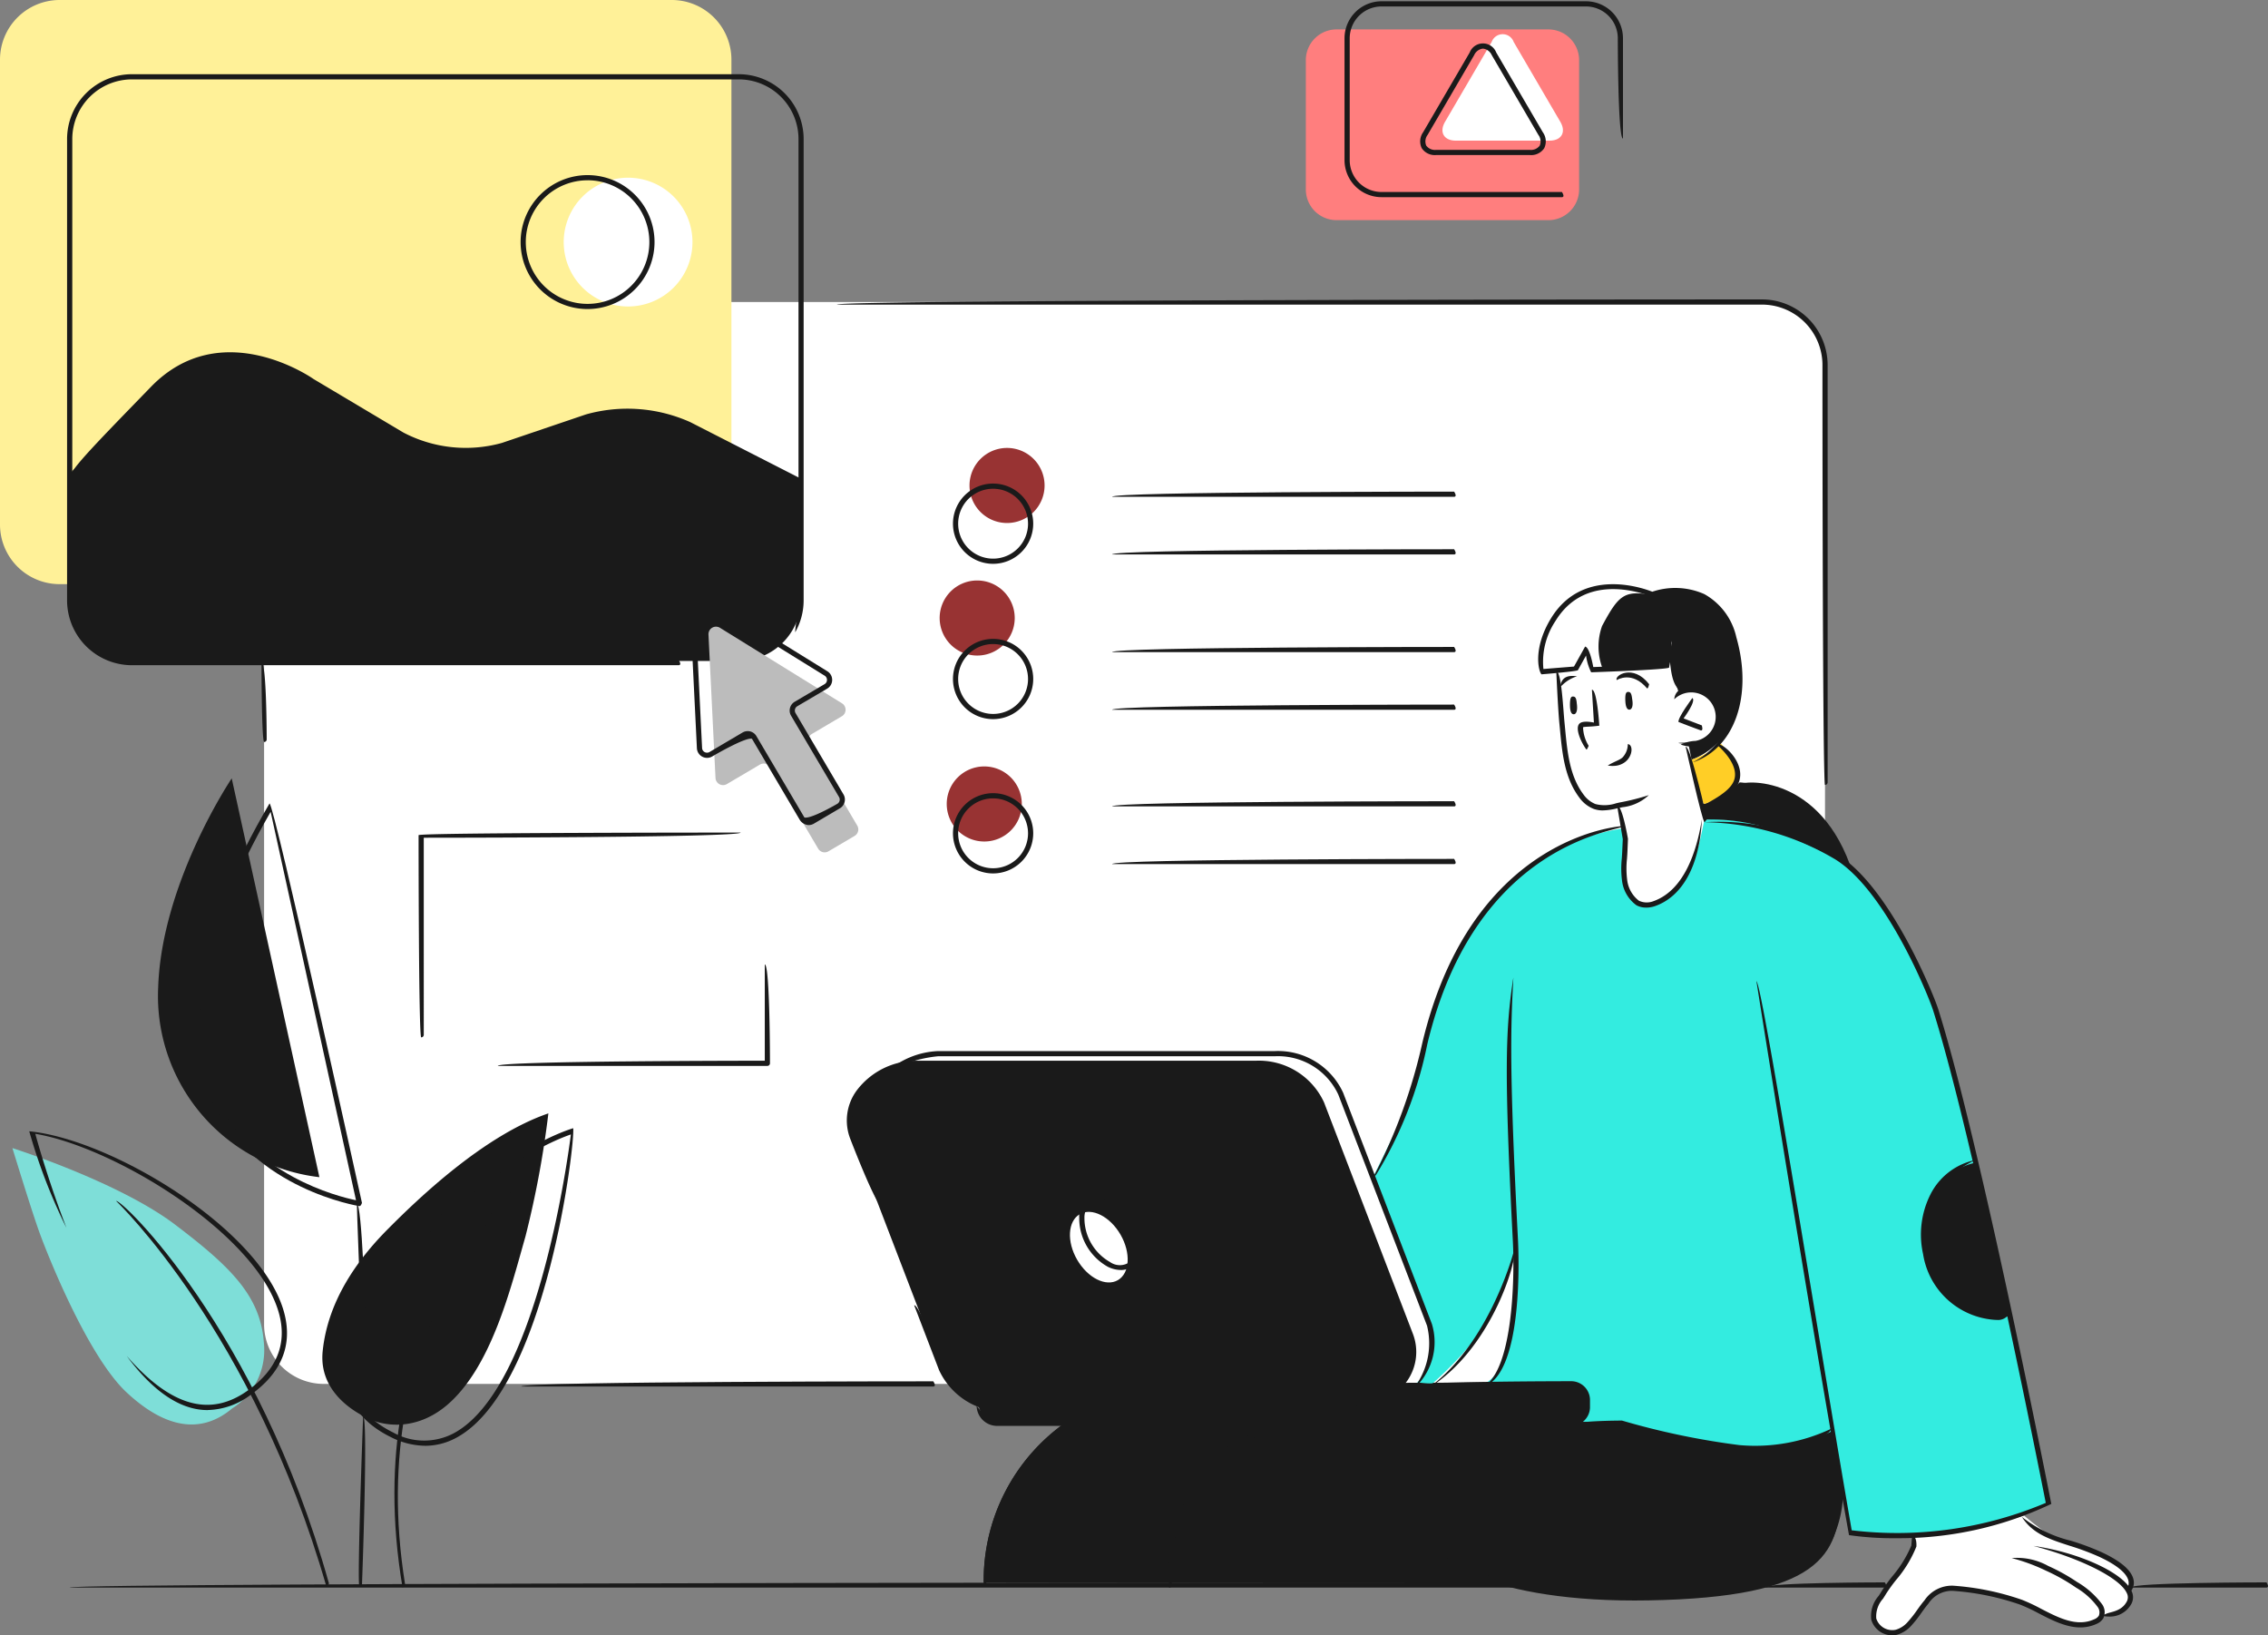 <svg xmlns="http://www.w3.org/2000/svg" xmlns:xlink="http://www.w3.org/1999/xlink" width="202.917" height="146.293" viewBox="0 0 202.917 146.293">
  <rect x="0" y="0" width="202.917" height="146.293" fill="#808080" stroke="none"/>
  <defs>
    <clipPath id="clip-path">
      <rect id="Rectángulo_345731" data-name="Rectángulo 345731" width="202.917" height="146.293" fill="none"/>
    </clipPath>
  </defs>
  <g id="Grupo_1015255" data-name="Grupo 1015255" transform="translate(29.135 10.243)">
    <g id="Grupo_1015254" data-name="Grupo 1015254" transform="translate(-29.135 -10.243)" clip-path="url(#clip-path)">
      <path id="Trazado_605497" data-name="Trazado 605497" d="M158.828,124.792H29.818a5.338,5.338,0,0,1-5.323-5.323V33.333a5.338,5.338,0,0,1,5.323-5.322H158.828a5.338,5.338,0,0,1,5.323,5.322v86.136a5.338,5.338,0,0,1-5.323,5.323" transform="translate(-0.867 -0.991)" fill="#fff"/>
      <path id="Trazado_605498" data-name="Trazado 605498" d="M60.118,52.256H5.322A5.337,5.337,0,0,1,0,46.934V5.322A5.338,5.338,0,0,1,5.322,0h54.8A5.339,5.339,0,0,1,65.44,5.322V46.934a5.338,5.338,0,0,1-5.322,5.323" transform="translate(0 0)" fill="#fff198"/>
      <path id="Trazado_605499" data-name="Trazado 605499" d="M144.8,129.186c-.139-1.162-.528-1.935-1.084-1.994s-15.446,0-15.446,0a4.312,4.312,0,0,0,.7-4.335l-7.936-20.667a6.2,6.2,0,0,0-5.914-3.58H85c-4.2,0-7.185,3.376-5.915,6.685l2.342,6.1,3.37,8.778,2.223,5.791a5.576,5.576,0,0,0,3.27,3.085c-.017,0,.427,1.874,1.409,1.754h52.294a1.575,1.575,0,0,0,.809-1.617" transform="translate(-2.787 -3.489)" fill="#1a1a1a"/>
      <path id="Trazado_605500" data-name="Trazado 605500" d="M149.42,76.843s-5.406.777-8.827,3.983a25.455,25.455,0,0,0-7.457,11.289c-1.975,5.431-.9,5.719-3.019,10.173s-2.683,5.518-2.683,5.518l5.082,13.777s.521,3.848-1.252,4.768l1.372.138s3.76-3.261,5.068-5.9,2.371-5.56,2.371-5.56a57.971,57.971,0,0,1-.261,5.937c-.3,2.613-1,4.607-2.348,5.428l7.386.1a1.492,1.492,0,0,1,1.674,1.134,2.408,2.408,0,0,1-.813,2.222l3.708.157a51.15,51.15,0,0,0,11.228,2.234c5.662.37,7.789-1.522,7.789-1.522l1.541,9.074a36.466,36.466,0,0,0,10.09-.232,56.048,56.048,0,0,0,7.737-2.289s-4.913-23.525-5.385-25.6-2.969-12.5-3.539-14.542a45.038,45.038,0,0,0-4.231-10.684c-2.566-4.519-4.54-6.477-6.411-7.418S161.827,75.7,157,76.009a69.36,69.36,0,0,0-7.584.834" transform="translate(-4.508 -2.688)" fill="#33ece0"/>
      <path id="Trazado_605501" data-name="Trazado 605501" d="M157.6,75.455l-1.455-6.776s1.981.021,2.6-1.432a2.445,2.445,0,0,0-1.649-3.215,5.349,5.349,0,0,0-1.8.016l-.75-3.18c-.174,0-.333.953-.333.953l-6.639.221-.409-1.732L145.887,62l-1.492.121.683,6.834s.7,5.415,2.888,5.383,2.054-.155,2.054-.155l.59,2.782s-1.191,6.327,1.735,6.131,4.436-4.155,4.7-5.16.556-2.478.556-2.478" transform="translate(-5.108 -2.134)" fill="#fff"/>
      <path id="Trazado_605502" data-name="Trazado 605502" d="M177.354,142.366v1s-2.677,4.139-3.219,4.957a1.762,1.762,0,0,0,.826,2.631c1.161.32,2.4-1.224,3.079-2.068s1.648-1.936,2.636-1.848a22.066,22.066,0,0,1,6.743,1.438c2.994,1.214,3.435,1.813,4.755,1.843a2.327,2.327,0,0,0,2.06-.973,2.11,2.11,0,0,0,2.006-.488c1.121-.86.285-1.69.285-1.69a.855.855,0,0,0,.307-1.127c-.284-.836-1.446-1.348-2.8-2.027s-3.223-.871-4.432-1.665a24.693,24.693,0,0,1-2.36-1.8,46.233,46.233,0,0,1-9.885,1.817" transform="translate(-6.15 -4.972)" fill="#fff"/>
      <path id="Trazado_605503" data-name="Trazado 605503" d="M170.741,79.817a11.7,11.7,0,0,0-3.1-4.983c-2.265-2.012-6.4-2.278-6.4-2.278s-2.084,1.95-3.35,1.9l.294,1.427a17.17,17.17,0,0,1,5.712.811,55.182,55.182,0,0,1,6.838,3.124" transform="translate(-5.586 -2.567)" fill="#1a1a1a"/>
      <path id="Trazado_605504" data-name="Trazado 605504" d="M156.4,69.882a6.225,6.225,0,0,0,3.5-3.217,10.494,10.494,0,0,0,.489-6.878c-.526-2.276-1.516-4.346-3.56-4.761a9.75,9.75,0,0,0-3.947.083,7.019,7.019,0,0,0-4.558-.631c-2.553.529-5.427,2.46-5.364,7.54l2.768-.2L147.064,60l.286,1.781,6.813-.168s.442-2.426.442-2.337a11.764,11.764,0,0,0,.641,4.565s2.662-.822,3.318,1.186-.535,3.56-2.467,3.445,0-.116,0-.116Z" transform="translate(-5.057 -1.922)" fill="#1a1a1a"/>
      <path id="Trazado_605505" data-name="Trazado 605505" d="M159.359,68.785a7.8,7.8,0,0,1,1.548,2.269c.348,1.041.02,2.374-2.86,3.3-.3,0-1.152-3.963-1.152-3.963s1.908-.565,2.464-1.608" transform="translate(-5.551 -2.433)" fill="#ffce26"/>
      <path id="Trazado_605506" data-name="Trazado 605506" d="M183.048,107.818a6.308,6.308,0,0,0-4.5,7.388c1.012,5.936,5.7,6.935,7.578,6.259Z" transform="translate(-6.312 -3.814)" fill="#ccc"/>
      <path id="Trazado_605507" data-name="Trazado 605507" d="M103.764,114.423c.941,1.629.834,3.452-.238,4.072s-2.7-.2-3.645-1.829-.834-3.453.238-4.073,2.7.2,3.645,1.83" transform="translate(-3.511 -3.976)" fill="#fff"/>
      <path id="Trazado_605508" data-name="Trazado 605508" d="M98.513,131.979a17.231,17.231,0,0,0-7.271,14.274h46.847a48.188,48.188,0,0,0,10.729,1.357c5.98.077,9.886-.413,12.829-1.3s4.529-1.821,5.508-3.9a10.234,10.234,0,0,0,.968-4l-.968-5.72a15.415,15.415,0,0,1-9.31,1.336,44.181,44.181,0,0,1-9.38-2.169Z" transform="translate(-3.228 -4.665)" fill="#1a1a1a"/>
      <path id="Trazado_605509" data-name="Trazado 605509" d="M34.427,130.72s-4.95-1.743-4.5-6.184,3.022-8.1,5.794-10.894,8.633-8.411,14.4-10.389a86.772,86.772,0,0,1-2.053,11.018c-1.285,4.518-2.891,11.006-6.442,14.549s-7.2,1.9-7.2,1.9" transform="translate(-1.058 -3.653)" fill="#1a1a1a"/>
      <path id="Trazado_605510" data-name="Trazado 605510" d="M29.095,107.86,21.251,72.187S14.976,81.49,14.67,90.9A16.312,16.312,0,0,0,29.095,107.86" transform="translate(-0.519 -2.554)" fill="#1a1a1a"/>
      <path id="Trazado_605511" data-name="Trazado 605511" d="M12.03,60.29h54.3a5.587,5.587,0,0,0,5.571-5.57V44.257L61.879,39.136a13.536,13.536,0,0,0-9.157-.673l-7.512,2.549a12.329,12.329,0,0,1-9.007-.948l-8.054-4.8s-8.025-5.756-14.259.683c-4.436,4.582-7.43,7.6-7.43,7.6V54.721a5.586,5.586,0,0,0,5.57,5.57" transform="translate(-0.229 -1.164)" fill="#1a1a1a"/>
      <path id="Trazado_605512" data-name="Trazado 605512" d="M58.047,28a5.76,5.76,0,1,1,5.758-5.76A5.762,5.762,0,0,1,58.047,28" transform="translate(-1.85 -0.583)" fill="#fff"/>
      <path id="Trazado_605513" data-name="Trazado 605513" d="M77.659,64.974,66.741,58.217a.675.675,0,0,0-1.029.607l.628,12.824a.676.676,0,0,0,1.018.549l2.952-1.741a.675.675,0,0,1,.924.239l4.291,7.278a.675.675,0,0,0,.924.239l2.336-1.377a.674.674,0,0,0,.238-.924l-4.291-7.278a.674.674,0,0,1,.238-.924l2.676-1.579a.674.674,0,0,0,.013-1.155" transform="translate(-2.325 -2.056)" fill="#bcbcbc"/>
      <path id="Trazado_605514" data-name="Trazado 605514" d="M142.828,19.79H123.856a2.746,2.746,0,0,1-2.739-2.739V5.468a2.746,2.746,0,0,1,2.739-2.739h18.972a2.747,2.747,0,0,1,2.739,2.739V17.052a2.747,2.747,0,0,1-2.739,2.739" transform="translate(-4.285 -0.097)" fill="#ff7e7e"/>
      <path id="Trazado_605515" data-name="Trazado 605515" d="M140.163,3.868a1.046,1.046,0,0,0-1.972,0l-4.168,7.137c-.543.929-.106,1.689.968,1.689h8.374c1.077,0,1.512-.76.969-1.688Z" transform="translate(-4.733 -0.112)" fill="#fff"/>
      <path id="Trazado_605516" data-name="Trazado 605516" d="M96.639,44.9a3.358,3.358,0,1,1-3.359-3.359A3.359,3.359,0,0,1,96.639,44.9" transform="translate(-3.181 -1.47)" fill="#983333"/>
      <path id="Trazado_605517" data-name="Trazado 605517" d="M93.87,57.19a3.358,3.358,0,1,1-3.359-3.358A3.359,3.359,0,0,1,93.87,57.19" transform="translate(-3.083 -1.904)" fill="#983333"/>
      <path id="Trazado_605518" data-name="Trazado 605518" d="M94.526,74.437a3.358,3.358,0,1,1-3.358-3.359,3.358,3.358,0,0,1,3.358,3.359" transform="translate(-3.106 -2.515)" fill="#983333"/>
      <path id="Trazado_605519" data-name="Trazado 605519" d="M20.8,129.771A6.178,6.178,0,0,0,23.65,123.9c-.293-4.162-2.9-6.762-7.959-10.593s-14.54-6.835-14.54-6.835,1.584,5.184,2.338,7.32,4.394,11.284,7.88,14.536,6.69,3.748,9.433,1.441" transform="translate(-0.041 -3.767)" fill="#7eded8"/>
      <path id="Trazado_605520" data-name="Trazado 605520" d="M148.393,57.92c1.456-2.721,1.964-3.174,4.256-2.811a5.708,5.708,0,0,0-4.327-.631c-2.554.528-5.428,2.46-5.365,7.54l2.768-.2L147.064,60l.286,1.781,1.1-.027a5.5,5.5,0,0,1-.058-3.831" transform="translate(-5.057 -1.922)" fill="#fff"/>
      <path id="Trazado_605521" data-name="Trazado 605521" d="M60.943,59.751H12.021a5.808,5.808,0,0,1-5.8-5.8V12.682a5.807,5.807,0,0,1,5.8-5.8h54.3a5.807,5.807,0,0,1,5.8,5.8V53.948a5.782,5.782,0,0,1-.759,2.863c.053-1.029.3-1.94.3-2.863V12.682a5.345,5.345,0,0,0-5.338-5.337h-54.3a5.344,5.344,0,0,0-5.337,5.337V53.948a5.344,5.344,0,0,0,5.337,5.339H60.943c.232.361.128.464,0,.464" transform="translate(-0.22 -0.243)" fill="#1a1a1a"/>
      <path id="Trazado_605522" data-name="Trazado 605522" d="M174.425,147.209h-10.7c0-.464,10.7-.464,10.7-.464.232.36.127.464,0,.464" transform="translate(-5.792 -5.191)" fill="#1a1a1a"/>
      <path id="Trazado_605523" data-name="Trazado 605523" d="M135.529,147.209H6.461c0-.464,129.068-.464,129.068-.464.232.36.128.464,0,.464" transform="translate(-0.229 -5.191)" fill="#1a1a1a"/>
      <path id="Trazado_605524" data-name="Trazado 605524" d="M209.772,147.209h-12.1c0-.464,12.1-.464,12.1-.464.232.36.128.464,0,.464" transform="translate(-6.993 -5.191)" fill="#1a1a1a"/>
      <path id="Trazado_605525" data-name="Trazado 605525" d="M148.521,74.7a2.437,2.437,0,0,1-.82-.134,2.868,2.868,0,0,1-1.282-1c-1.333-1.763-1.541-3.975-1.743-6.113l-.054-.558c-.129-1.309-.274-4.606-.275-4.641.464.014.609,3.3.737,4.594l.054.561c.2,2.073.4,4.217,1.651,5.877a2.414,2.414,0,0,0,1.068.846,3.286,3.286,0,0,0,1.841-.07c.168-.04.334-.077.5-.108a20.073,20.073,0,0,0,2.428-.622,4.055,4.055,0,0,1-2.342,1.079c-.161.03-.322.066-.484.1a5.877,5.877,0,0,1-1.279.188" transform="translate(-5.107 -2.202)" fill="#1a1a1a"/>
      <path id="Trazado_605526" data-name="Trazado 605526" d="M151.027,64.167c-.187-.008-.3.085-.279.754.026.747.232.856.4.829s.306-.272.237-.8-.11-.773-.356-.783" transform="translate(-5.333 -2.27)" fill="#1a1a1a"/>
      <path id="Trazado_605527" data-name="Trazado 605527" d="M145.914,64.593c-.187-.014-.3.075-.3.745,0,.747.2.862.368.842s.314-.262.264-.792-.084-.776-.329-.795" transform="translate(-5.151 -2.285)" fill="#1a1a1a"/>
      <path id="Trazado_605528" data-name="Trazado 605528" d="M144.717,63.588c.136-.721.552-1,1.5-.871a3.293,3.293,0,0,0-1.333.8.237.237,0,0,1-.171.074" transform="translate(-5.12 -2.218)" fill="#1a1a1a"/>
      <path id="Trazado_605529" data-name="Trazado 605529" d="M156.809,69.032a2.648,2.648,0,0,1-.942-.174,3.448,3.448,0,0,1,1.329-.325,2.186,2.186,0,1,0-1.906-3.722,1.1,1.1,0,0,1,1.057-1.039,2.65,2.65,0,1,1,.931,5.219,2.663,2.663,0,0,1-.469.041" transform="translate(-5.494 -2.255)" fill="#1a1a1a"/>
      <path id="Trazado_605530" data-name="Trazado 605530" d="M157.692,67.634c-.083-.015-2.007-.756-2.007-.756-.1-.356,1.241-2.149,1.241-2.149.371.279-.789,1.826-.789,1.826l1.638.631c.1.392.011.449-.083.449" transform="translate(-5.508 -2.29)" fill="#1a1a1a"/>
      <path id="Trazado_605531" data-name="Trazado 605531" d="M152.589,83.835a1.8,1.8,0,0,1-.873-.21,3.191,3.191,0,0,1-1.291-2.226,8.483,8.483,0,0,1-.017-1.958c.014-.2.027-.4.037-.6,0-.038.051-1.129.051-1.129l-.506-2.983c.458-.078.968,2.954.968,2.954,0,.05-.047,1.153-.048,1.181-.01.2-.024.407-.039.611a8.087,8.087,0,0,0,.014,1.853,2.751,2.751,0,0,0,1.054,1.892,1.653,1.653,0,0,0,1.327.03c2.757-.993,3.863-4.527,4.307-7.319-.205,4.253-1.8,6.909-4.15,7.755a2.464,2.464,0,0,1-.833.151" transform="translate(-5.306 -2.644)" fill="#1a1a1a"/>
      <path id="Trazado_605532" data-name="Trazado 605532" d="M149.569,70.962a2.952,2.952,0,0,1-.449-.038c.609-.376,1.025-.461,1.315-.715a1.724,1.724,0,0,0,.478-1.2c.464.032.475.981-.174,1.547a1.724,1.724,0,0,1-1.171.4" transform="translate(-5.275 -2.442)" fill="#1a1a1a"/>
      <path id="Trazado_605533" data-name="Trazado 605533" d="M158.026,76c-.227-.181-1.681-6.75-1.681-6.75.452-.1,1.907,6.469,1.907,6.469-.193.28-.209.282-.226.282" transform="translate(-5.531 -2.45)" fill="#1a1a1a"/>
      <path id="Trazado_605534" data-name="Trazado 605534" d="M147.108,69.313c-.46-.624-1.011-1.831-.651-2.282.22-.278.839-.226,1.327-.13l-.179-2.935c.464-.029.663,3.213.663,3.213-.792.115-1.347.071-1.455.15a3.336,3.336,0,0,0,.5,1.649c-.135.329-.171.337-.206.337" transform="translate(-5.177 -2.263)" fill="#1a1a1a"/>
      <path id="Trazado_605535" data-name="Trazado 605535" d="M175.435,151.331a1.955,1.955,0,0,1-1.874-1.389,2.721,2.721,0,0,1,.66-2.141c.09-.136.177-.27.253-.4a14.929,14.929,0,0,1,.927-1.3,10.72,10.72,0,0,0,1.743-2.8l.066-.888c.462.038.387.974.387.974a10.719,10.719,0,0,1-1.826,3,14.457,14.457,0,0,0-.9,1.251c-.08.137-.171.276-.263.419a2.352,2.352,0,0,0-.6,1.771,1.5,1.5,0,0,0,1.735,1.005,2.256,2.256,0,0,0,1.079-.7,10.164,10.164,0,0,0,.835-1.06c.209-.293.425-.594.666-.876a2.962,2.962,0,0,1,2.537-1.309,23.7,23.7,0,0,1,6.179,1.262,16.229,16.229,0,0,1,1.718.806c1.569.81,3.191,1.651,4.758.936a.866.866,0,0,0,.4-.307.8.8,0,0,0-.091-.778,6.467,6.467,0,0,0-1.941-1.743,17.207,17.207,0,0,0-2.694-1.518,16.639,16.639,0,0,0-3.071-1.127,5.722,5.722,0,0,1,3.264.7,17.032,17.032,0,0,1,2.58,1.432,7.5,7.5,0,0,1,2.255,2.006,1.234,1.234,0,0,1,.095,1.263,1.292,1.292,0,0,1-.606.492c-1.771.807-3.573-.123-5.165-.947a15.532,15.532,0,0,0-1.667-.782,23.224,23.224,0,0,0-6.059-1.234,2.5,2.5,0,0,0-2.142,1.146c-.229.265-.438.56-.642.844a10.387,10.387,0,0,1-.876,1.11,2.7,2.7,0,0,1-1.308.833,1.823,1.823,0,0,1-.419.048" transform="translate(-6.138 -5.038)" fill="#1a1a1a"/>
      <path id="Trazado_605536" data-name="Trazado 605536" d="M195.354,149.686a2.3,2.3,0,0,1-.474-.045c.15-.447,1.511-.178,2.091-1.334a.792.792,0,0,0-.012-.715c-.607-1.345-4.042-3.083-8.356-4.227,3.871.546,8,2.318,8.779,4.038a1.246,1.246,0,0,1,0,1.112,2.188,2.188,0,0,1-2.033,1.171" transform="translate(-6.672 -5.072)" fill="#1a1a1a"/>
      <path id="Trazado_605537" data-name="Trazado 605537" d="M175.246,140.3a28.377,28.377,0,0,1-4.222-.275c-3.671-20.389-8.24-49.269-8.285-49.559.5.217,5.047,28.939,8.525,49.126a34.151,34.151,0,0,0,17.363-2.452c-.516-2.619-6.437-32.525-10.075-44.045-.42-1.329-4.245-10.77-8.8-13.547a23.551,23.551,0,0,0-11.659-3.3,20.7,20.7,0,0,1,11.9,2.9C174.669,82,178.568,91.6,179,92.953c3.795,12.017,10.06,43.955,10.123,44.278a31.651,31.651,0,0,1-13.872,3.067" transform="translate(-5.593 -2.696)" fill="#1a1a1a"/>
      <path id="Trazado_605538" data-name="Trazado 605538" d="M197.051,147.477c-.144-.415.089-.653.022-1.047-.083-.482-.611-1.256-2.653-2.2a23.162,23.162,0,0,0-2.64-.981c-1.769-.573-3.3-1.067-4.251-2.577a11.252,11.252,0,0,0,4.395,2.136,23.385,23.385,0,0,1,2.69,1c1.8.828,2.779,1.687,2.919,2.554a1.219,1.219,0,0,1-.325,1.049.232.232,0,0,1-.157.062" transform="translate(-6.634 -4.977)" fill="#1a1a1a"/>
      <path id="Trazado_605539" data-name="Trazado 605539" d="M108.431,146.68c-.125-4.3.336-8.4,2.965-10.818a15.394,15.394,0,0,1,8.574-4.056,19.7,19.7,0,0,0-8.259,4.4c-2.5,2.3-2.944,6.288-3.047,10.252a.232.232,0,0,1-.232.226" transform="translate(-3.835 -4.663)" fill="#1a1a1a"/>
      <path id="Trazado_605540" data-name="Trazado 605540" d="M150.953,148.082c-14.076,0-18.137-4.382-18.307-4.575.389-.261,4.7,4.345,19.517,4.1,15.046-.263,16.617-3.889,17.2-8.984-.144,5.383-1.763,9.177-17.188,9.448-.414.008-.821.011-1.218.011" transform="translate(-4.693 -4.904)" fill="#1a1a1a"/>
      <path id="Trazado_605541" data-name="Trazado 605541" d="M156.508,70.107c3.377-1.66,4.856-6.118,3.442-11.051a5.412,5.412,0,0,0-2.628-3.574,6.1,6.1,0,0,0-4.372-.161c-.408-.108-5.919-2.491-8.751,2.173a6.558,6.558,0,0,0-1.064,4.27l2.738-.22.993-1.786c.431.073.729,1.831.729,1.831l6.36-.213.378-2.248c.462.067.585,3.507,1.112,4.6-.705-.394-.879-1.555-.981-2.582l-.083.494c-.221.193-6.973.419-6.973.419a4.776,4.776,0,0,1-.457-1.5l-.732,1.315c-.184.12-3.254.366-3.254.366-.266-.257-.791-2.305.838-4.99,2.843-4.682,8.312-2.7,9.073-2.4a6.435,6.435,0,0,1,4.65.211,5.851,5.851,0,0,1,2.87,3.862c1.485,5.178-.119,9.873-3.812,11.166a.207.207,0,0,1-.076.013" transform="translate(-5.047 -1.917)" fill="#1a1a1a"/>
      <path id="Trazado_605542" data-name="Trazado 605542" d="M152.668,63.789c-1.357-1.6-2.66-.777-2.716-.741-.238-.4,1.459-1.492,2.9.367-.083.359-.133.374-.183.374" transform="translate(-5.304 -2.206)" fill="#1a1a1a"/>
      <path id="Trazado_605543" data-name="Trazado 605543" d="M186.127,121.541c-3.449.711-6.75-1.8-7.531-5.585s1.034-7.427,4.483-8.138Z" transform="translate(-6.312 -3.814)" fill="#1a1a1a"/>
      <path id="Trazado_605544" data-name="Trazado 605544" d="M184.936,121.885a6.974,6.974,0,0,1-6.575-5.892,7.989,7.989,0,0,1,.678-5.377,5.805,5.805,0,0,1,3.985-3.035,8.1,8.1,0,0,0-3.576,3.253,7.537,7.537,0,0,0-.633,5.065c.766,3.712,3.953,6.079,7.257,5.4a1.136,1.136,0,0,1-1.136.581" transform="translate(-6.303 -3.806)" fill="#1a1a1a"/>
      <path id="Trazado_605545" data-name="Trazado 605545" d="M129.506,127.481a6.522,6.522,0,0,0,1.073-5.445l-7.936-20.667a5.946,5.946,0,0,0-5.7-3.43H86.822a11.6,11.6,0,0,0-4.715,1.525,7.351,7.351,0,0,1,4.715-1.988h30.122a6.411,6.411,0,0,1,6.132,3.726l7.935,20.668a5.588,5.588,0,0,1-1.356,5.558.233.233,0,0,1-.15.053" transform="translate(-2.905 -3.448)" fill="#1a1a1a"/>
      <path id="Trazado_605546" data-name="Trazado 605546" d="M123.046,129.765H92.924a6.409,6.409,0,0,1-6.131-3.727l-2.223-5.789c.434-.166,2.657,5.623,2.657,5.623a5.947,5.947,0,0,0,5.7,3.43h30.122a6.227,6.227,0,0,0,5.209-2.5,4.078,4.078,0,0,0,.489-3.868l-7.935-20.668a5.949,5.949,0,0,0-5.7-3.431H84.988a6.225,6.225,0,0,0-5.208,2.5,4.085,4.085,0,0,0-.489,3.869l2.342,6.1c-.433.166-2.776-5.933-2.776-5.933a4.528,4.528,0,0,1,.541-4.3,6.686,6.686,0,0,1,5.59-2.7H115.11a6.411,6.411,0,0,1,6.132,3.729l7.936,20.667a4.531,4.531,0,0,1-.54,4.3,6.692,6.692,0,0,1-5.592,2.7" transform="translate(-2.779 -3.48)" fill="#1a1a1a"/>
      <path id="Trazado_605547" data-name="Trazado 605547" d="M103.811,117.528a2.622,2.622,0,0,1-1.175-.3,4.979,4.979,0,0,1-2.537-4.394,1.988,1.988,0,0,1,3.082-1.778,4.971,4.971,0,0,1,2.537,4.393,2.162,2.162,0,0,1-.99,1.842,1.809,1.809,0,0,1-.917.24m-1.8-6.315a1.371,1.371,0,0,0-.687.176,1.728,1.728,0,0,0-.759,1.47,4.519,4.519,0,0,0,2.282,3.95,1.53,1.53,0,0,0,2.411-1.39,4.52,4.52,0,0,0-2.282-3.952,2.17,2.17,0,0,0-.965-.254" transform="translate(-3.541 -3.918)" fill="#1a1a1a"/>
      <path id="Trazado_605548" data-name="Trazado 605548" d="M143.725,132.086H92.318a1.836,1.836,0,0,1-1.736-1.79c.481.6,1.03,1.308,1.736,1.308h51.407a1.206,1.206,0,0,0,1.255-1.145v-.74a1.205,1.205,0,0,0-1.255-1.145H128.679c0-.483,15.046-.483,15.046-.483a1.686,1.686,0,0,1,1.736,1.628v.74a1.686,1.686,0,0,1-1.736,1.627" transform="translate(-3.205 -4.532)" fill="#1a1a1a"/>
      <path id="Trazado_605549" data-name="Trazado 605549" d="M91.242,146.483a17.277,17.277,0,0,1,7.5-14.706c.164.444-7.243,4.995-7.271,14.473a.233.233,0,0,1-.232.232" transform="translate(-3.228 -4.662)" fill="#1a1a1a"/>
      <path id="Trazado_605550" data-name="Trazado 605550" d="M162.187,134.468c-.465,0-.946-.021-1.439-.068a66.23,66.23,0,0,1-10.507-2.194h-4.567c0-.464,4.6-.464,4.6-.464a67.723,67.723,0,0,0,10.516,2.195,15.925,15.925,0,0,0,8.183-1.457c.081.482-2.828,1.985-6.787,1.987" transform="translate(-5.154 -4.661)" fill="#1a1a1a"/>
      <path id="Trazado_605551" data-name="Trazado 605551" d="M157.766,74.595c1.787-.939,2.822-1.641,3.016-2.545.307-1.434-1.59-2.983-1.609-3,.378-.291,2.43,1.38,2.062,3.094-.232,1.092-1.38,1.912-3.41,2.441a.212.212,0,0,1-.06.008" transform="translate(-5.581 -2.442)" fill="#1a1a1a"/>
      <path id="Trazado_605552" data-name="Trazado 605552" d="M170.984,80.179c-3.156-8.093-9.72-7.353-9.785-7.344.013-.47,6.939-1.255,10,7.032-.163.307-.191.312-.217.312" transform="translate(-5.703 -2.567)" fill="#1a1a1a"/>
      <path id="Trazado_605553" data-name="Trazado 605553" d="M127.435,107.9a48.726,48.726,0,0,0,4.321-11.864c4.445-18.718,17.871-19.428,18-19.433-.114.469-13.193,1.181-17.553,19.54A35.942,35.942,0,0,1,127.63,107.8a.231.231,0,0,1-.195.105" transform="translate(-4.508 -2.71)" fill="#1a1a1a"/>
      <path id="Trazado_605554" data-name="Trazado 605554" d="M166.031,71.2c-.231-.232-.231-37.631-.231-37.631a5.412,5.412,0,0,0-5.469-5.337h-82.7c0-.464,82.7-.464,82.7-.464a5.875,5.875,0,0,1,5.932,5.8v37.4a.231.231,0,0,1-.232.232" transform="translate(-2.746 -0.982)" fill="#1a1a1a"/>
      <path id="Trazado_605555" data-name="Trazado 605555" d="M24.487,68.552c-.232-.232-.232-7.1-.232-7.1.463,0,.463,6.869.463,6.869a.232.232,0,0,1-.232.232" transform="translate(-0.858 -2.174)" fill="#1a1a1a"/>
      <path id="Trazado_605556" data-name="Trazado 605556" d="M85.212,128.564H48.361c0-.463,36.851-.463,36.851-.463.232.36.128.463,0,.463" transform="translate(-1.711 -4.532)" fill="#1a1a1a"/>
      <path id="Trazado_605557" data-name="Trazado 605557" d="M71.905,44.48c-.105-.025-10.127-5.144-10.127-5.144a13.2,13.2,0,0,0-8.978-.662l-7.513,2.549a12.547,12.547,0,0,1-9.2-.969l-8.054-4.8c-.094-.067-7.952-5.57-13.974.645-4.387,4.531-7.4,7.572-7.431,7.6-.3-.357,2.713-3.4,7.1-7.925,6.3-6.51,14.48-.769,14.562-.709l8.037,4.786a12.034,12.034,0,0,0,8.813.928l7.512-2.548a13.728,13.728,0,0,1,9.338.686l10.021,5.12c.061.393-.021.438-.106.438" transform="translate(-0.234 -1.156)" fill="#1a1a1a"/>
      <path id="Trazado_605558" data-name="Trazado 605558" d="M54.28,28.221a5.991,5.991,0,1,1,5.989-5.991,6,6,0,0,1-5.989,5.991m0-11.519a5.528,5.528,0,1,0,5.526,5.527A5.535,5.535,0,0,0,54.28,16.7" transform="translate(-1.708 -0.574)" fill="#1a1a1a"/>
      <path id="Trazado_605559" data-name="Trazado 605559" d="M137.619,127.239c2.505-1.459,2.805-9.163,2.6-13.094-.774-15.019-.671-18.865.053-23.5-.26,4.675-.361,8.5.41,23.479.063,1.2.5,11.743-2.981,13.105a.238.238,0,0,1-.085.014" transform="translate(-4.869 -3.207)" fill="#1a1a1a"/>
      <path id="Trazado_605560" data-name="Trazado 605560" d="M132.81,128.045c5.221-4.041,7.279-11.82,7.3-11.9.429.2-1.673,8.145-7.168,11.859a.234.234,0,0,1-.13.04" transform="translate(-4.699 -4.109)" fill="#1a1a1a"/>
      <path id="Trazado_605561" data-name="Trazado 605561" d="M141.529,14.011h-8.373a1.4,1.4,0,0,1-1.293-.612,1.4,1.4,0,0,1,.122-1.425l4.168-7.137a1.274,1.274,0,0,1,2.374,0l4.171,7.138a1.4,1.4,0,0,1,.123,1.425,1.4,1.4,0,0,1-1.293.612M137.341,4.49a.983.983,0,0,0-.787.582l-4.167,7.137a.967.967,0,0,0-.121.96.968.968,0,0,0,.89.379h8.373a.965.965,0,0,0,.889-.379.967.967,0,0,0-.121-.96l-4.172-7.138a.983.983,0,0,0-.785-.581" transform="translate(-4.66 -0.142)" fill="#1a1a1a"/>
      <path id="Trazado_605562" data-name="Trazado 605562" d="M144.156,17.642h-16.14a3.313,3.313,0,0,1-3.31-3.31V3.427a3.313,3.313,0,0,1,3.31-3.309h18.293a3.313,3.313,0,0,1,3.31,3.309V12.4c-.463,0-.463-8.977-.463-8.977A2.849,2.849,0,0,0,146.309.582H128.016a2.848,2.848,0,0,0-2.846,2.845V14.333a2.849,2.849,0,0,0,2.846,2.847h16.14c.231.36.128.463,0,.463" transform="translate(-4.412 -0.004)" fill="#1a1a1a"/>
      <path id="Trazado_605563" data-name="Trazado 605563" d="M32.8,110.532c-.129-.016-9.446-1.532-13.143-9.29-3.136-6.583-1.421-15.578,5.1-26.732.427.068,8.271,35.74,8.271,35.74-.1.255-.163.282-.227.282M24.856,75.26c-6.192,10.775-7.8,19.446-4.783,25.78,3.2,6.712,10.737,8.618,12.422,8.967Z" transform="translate(-0.642 -2.636)" fill="#1a1a1a"/>
      <path id="Trazado_605564" data-name="Trazado 605564" d="M18.676,129.855c-2.424,0-4.852-1.621-7.254-4.855,3.883,4.452,7.419,5.579,10.884,3.074,2.506-1.813,3.449-4.061,2.8-6.681-1.775-7.157-14.685-15.049-21.852-16.254.293,1.066,1.272,4.5,2.788,8.417a50.283,50.283,0,0,1-3.329-8.643c7.461.727,21,8.93,22.844,16.368.7,2.822-.3,5.235-2.98,7.169a6.621,6.621,0,0,1-3.9,1.4" transform="translate(-0.096 -3.712)" fill="#1a1a1a"/>
      <path id="Trazado_605565" data-name="Trazado 605565" d="M39.18,133.036a6.965,6.965,0,0,1-3.093-.784c-2.872-1.416-4.218-3.587-4-6.449.588-7.781,13.113-18.885,20.33-21.177.194,1.186-2.408,23.3-10.416,27.67a5.834,5.834,0,0,1-2.821.741m13.031-27.853c-7.152,2.489-19.1,13.159-19.662,20.654-.2,2.657,1.058,4.675,3.743,6a5.671,5.671,0,0,0,5.486.052c7.253-3.96,10.056-23.769,10.433-26.706" transform="translate(-1.134 -3.701)" fill="#1a1a1a"/>
      <path id="Trazado_605566" data-name="Trazado 605566" d="M29.59,145.887c-6.566-22.809-18.7-34.4-18.818-34.509.441-.223,12.664,11.452,19.042,34.214-.182.292-.2.3-.224.3" transform="translate(-0.381 -3.94)" fill="#1a1a1a"/>
      <path id="Trazado_605567" data-name="Trazado 605567" d="M33.335,146.594c-.232-.241.33-15.244.33-15.244.464.018-.1,15.021-.1,15.021a.231.231,0,0,1-.232.223" transform="translate(-1.177 -4.647)" fill="#1a1a1a"/>
      <path id="Trazado_605568" data-name="Trazado 605568" d="M33.621,121.738c-.232-.226-.524-10.118-.524-10.118.463-.013.755,9.879.755,9.879-.228.239-.23.239-.232.239" transform="translate(-1.171 -3.949)" fill="#1a1a1a"/>
      <path id="Trazado_605569" data-name="Trazado 605569" d="M37.31,145.9c-4.083-24.094,10.343-35.977,10.489-36.094.147.477-14.07,12.2-10.261,35.825-.2.269-.217.269-.229.269" transform="translate(-1.294 -3.885)" fill="#1a1a1a"/>
      <path id="Trazado_605570" data-name="Trazado 605570" d="M74.615,75.762a1.012,1.012,0,0,1-.783-.447l-4.291-7.278c-.608-.156-3.558,1.585-3.558,1.585a.909.909,0,0,1-1.368-.739l-.628-12.824a.907.907,0,0,1,1.384-.815L76.288,62a.907.907,0,0,1-.016,1.553l-2.677,1.577a.445.445,0,0,0-.155.608l4.291,7.278a.909.909,0,0,1-.32,1.242l-2.336,1.377a.917.917,0,0,1-.458.125m-5.459-8.408a.907.907,0,0,1,.783.449l4.293,7.278c.6.154,2.942-1.222,2.942-1.222a.443.443,0,0,0,.156-.606l-4.292-7.278a.911.911,0,0,1,.32-1.243l2.677-1.578a.442.442,0,0,0,.007-.757L65.126,55.639a.443.443,0,0,0-.675.4l.628,12.824a.438.438,0,0,0,.232.368.445.445,0,0,0,.435-.009L68.7,67.479a.914.914,0,0,1,.459-.125" transform="translate(-2.264 -1.95)" fill="#1a1a1a"/>
      <path id="Trazado_605571" data-name="Trazado 605571" d="M133.749,46.055h-30.6c0-.463,30.6-.463,30.6-.463.231.36.127.463,0,.463" transform="translate(-3.649 -1.613)" fill="#1a1a1a"/>
      <path id="Trazado_605572" data-name="Trazado 605572" d="M133.749,51.4h-30.6c0-.464,30.6-.464,30.6-.464.231.36.127.464,0,.464" transform="translate(-3.649 -1.802)" fill="#1a1a1a"/>
      <path id="Trazado_605573" data-name="Trazado 605573" d="M91.979,52.025a3.59,3.59,0,1,1,3.59-3.589,3.593,3.593,0,0,1-3.59,3.589m0-6.716a3.126,3.126,0,1,0,3.126,3.126,3.129,3.129,0,0,0-3.126-3.126" transform="translate(-3.127 -1.587)" fill="#1a1a1a"/>
      <path id="Trazado_605574" data-name="Trazado 605574" d="M133.749,60.459h-30.6c0-.464,30.6-.464,30.6-.464.231.36.127.464,0,.464" transform="translate(-3.649 -2.122)" fill="#1a1a1a"/>
      <path id="Trazado_605575" data-name="Trazado 605575" d="M133.749,65.807h-30.6c0-.464,30.6-.464,30.6-.464.231.36.127.464,0,.464" transform="translate(-3.649 -2.312)" fill="#1a1a1a"/>
      <path id="Trazado_605576" data-name="Trazado 605576" d="M91.979,66.428a3.59,3.59,0,1,1,3.59-3.59,3.594,3.594,0,0,1-3.59,3.59m0-6.717a3.126,3.126,0,1,0,3.126,3.126,3.129,3.129,0,0,0-3.126-3.126" transform="translate(-3.127 -2.096)" fill="#1a1a1a"/>
      <path id="Trazado_605577" data-name="Trazado 605577" d="M133.749,74.767h-30.6c0-.463,30.6-.463,30.6-.463.231.36.127.463,0,.463" transform="translate(-3.649 -2.629)" fill="#1a1a1a"/>
      <path id="Trazado_605578" data-name="Trazado 605578" d="M133.749,80.116h-30.6c0-.464,30.6-.464,30.6-.464.231.36.127.464,0,.464" transform="translate(-3.649 -2.818)" fill="#1a1a1a"/>
      <path id="Trazado_605579" data-name="Trazado 605579" d="M91.979,80.737a3.59,3.59,0,1,1,3.59-3.59,3.593,3.593,0,0,1-3.59,3.59m0-6.716a3.126,3.126,0,1,0,3.126,3.125,3.128,3.128,0,0,0-3.126-3.125" transform="translate(-3.127 -2.602)" fill="#1a1a1a"/>
      <path id="Trazado_605580" data-name="Trazado 605580" d="M70.291,98.517H46.174c0-.464,23.885-.464,23.885-.464V89.441c.464,0,.464,8.844.464,8.844a.233.233,0,0,1-.232.232" transform="translate(-1.634 -3.164)" fill="#1a1a1a"/>
      <path id="Trazado_605581" data-name="Trazado 605581" d="M39.055,95.528c-.232-.232-.232-18.085-.232-18.085.232-.232,28.814-.232,28.814-.232,0,.463-28.35.463-28.35.463V95.3a.231.231,0,0,1-.232.232" transform="translate(-1.373 -2.732)" fill="#1a1a1a"/>
    </g>
  </g>
</svg>
